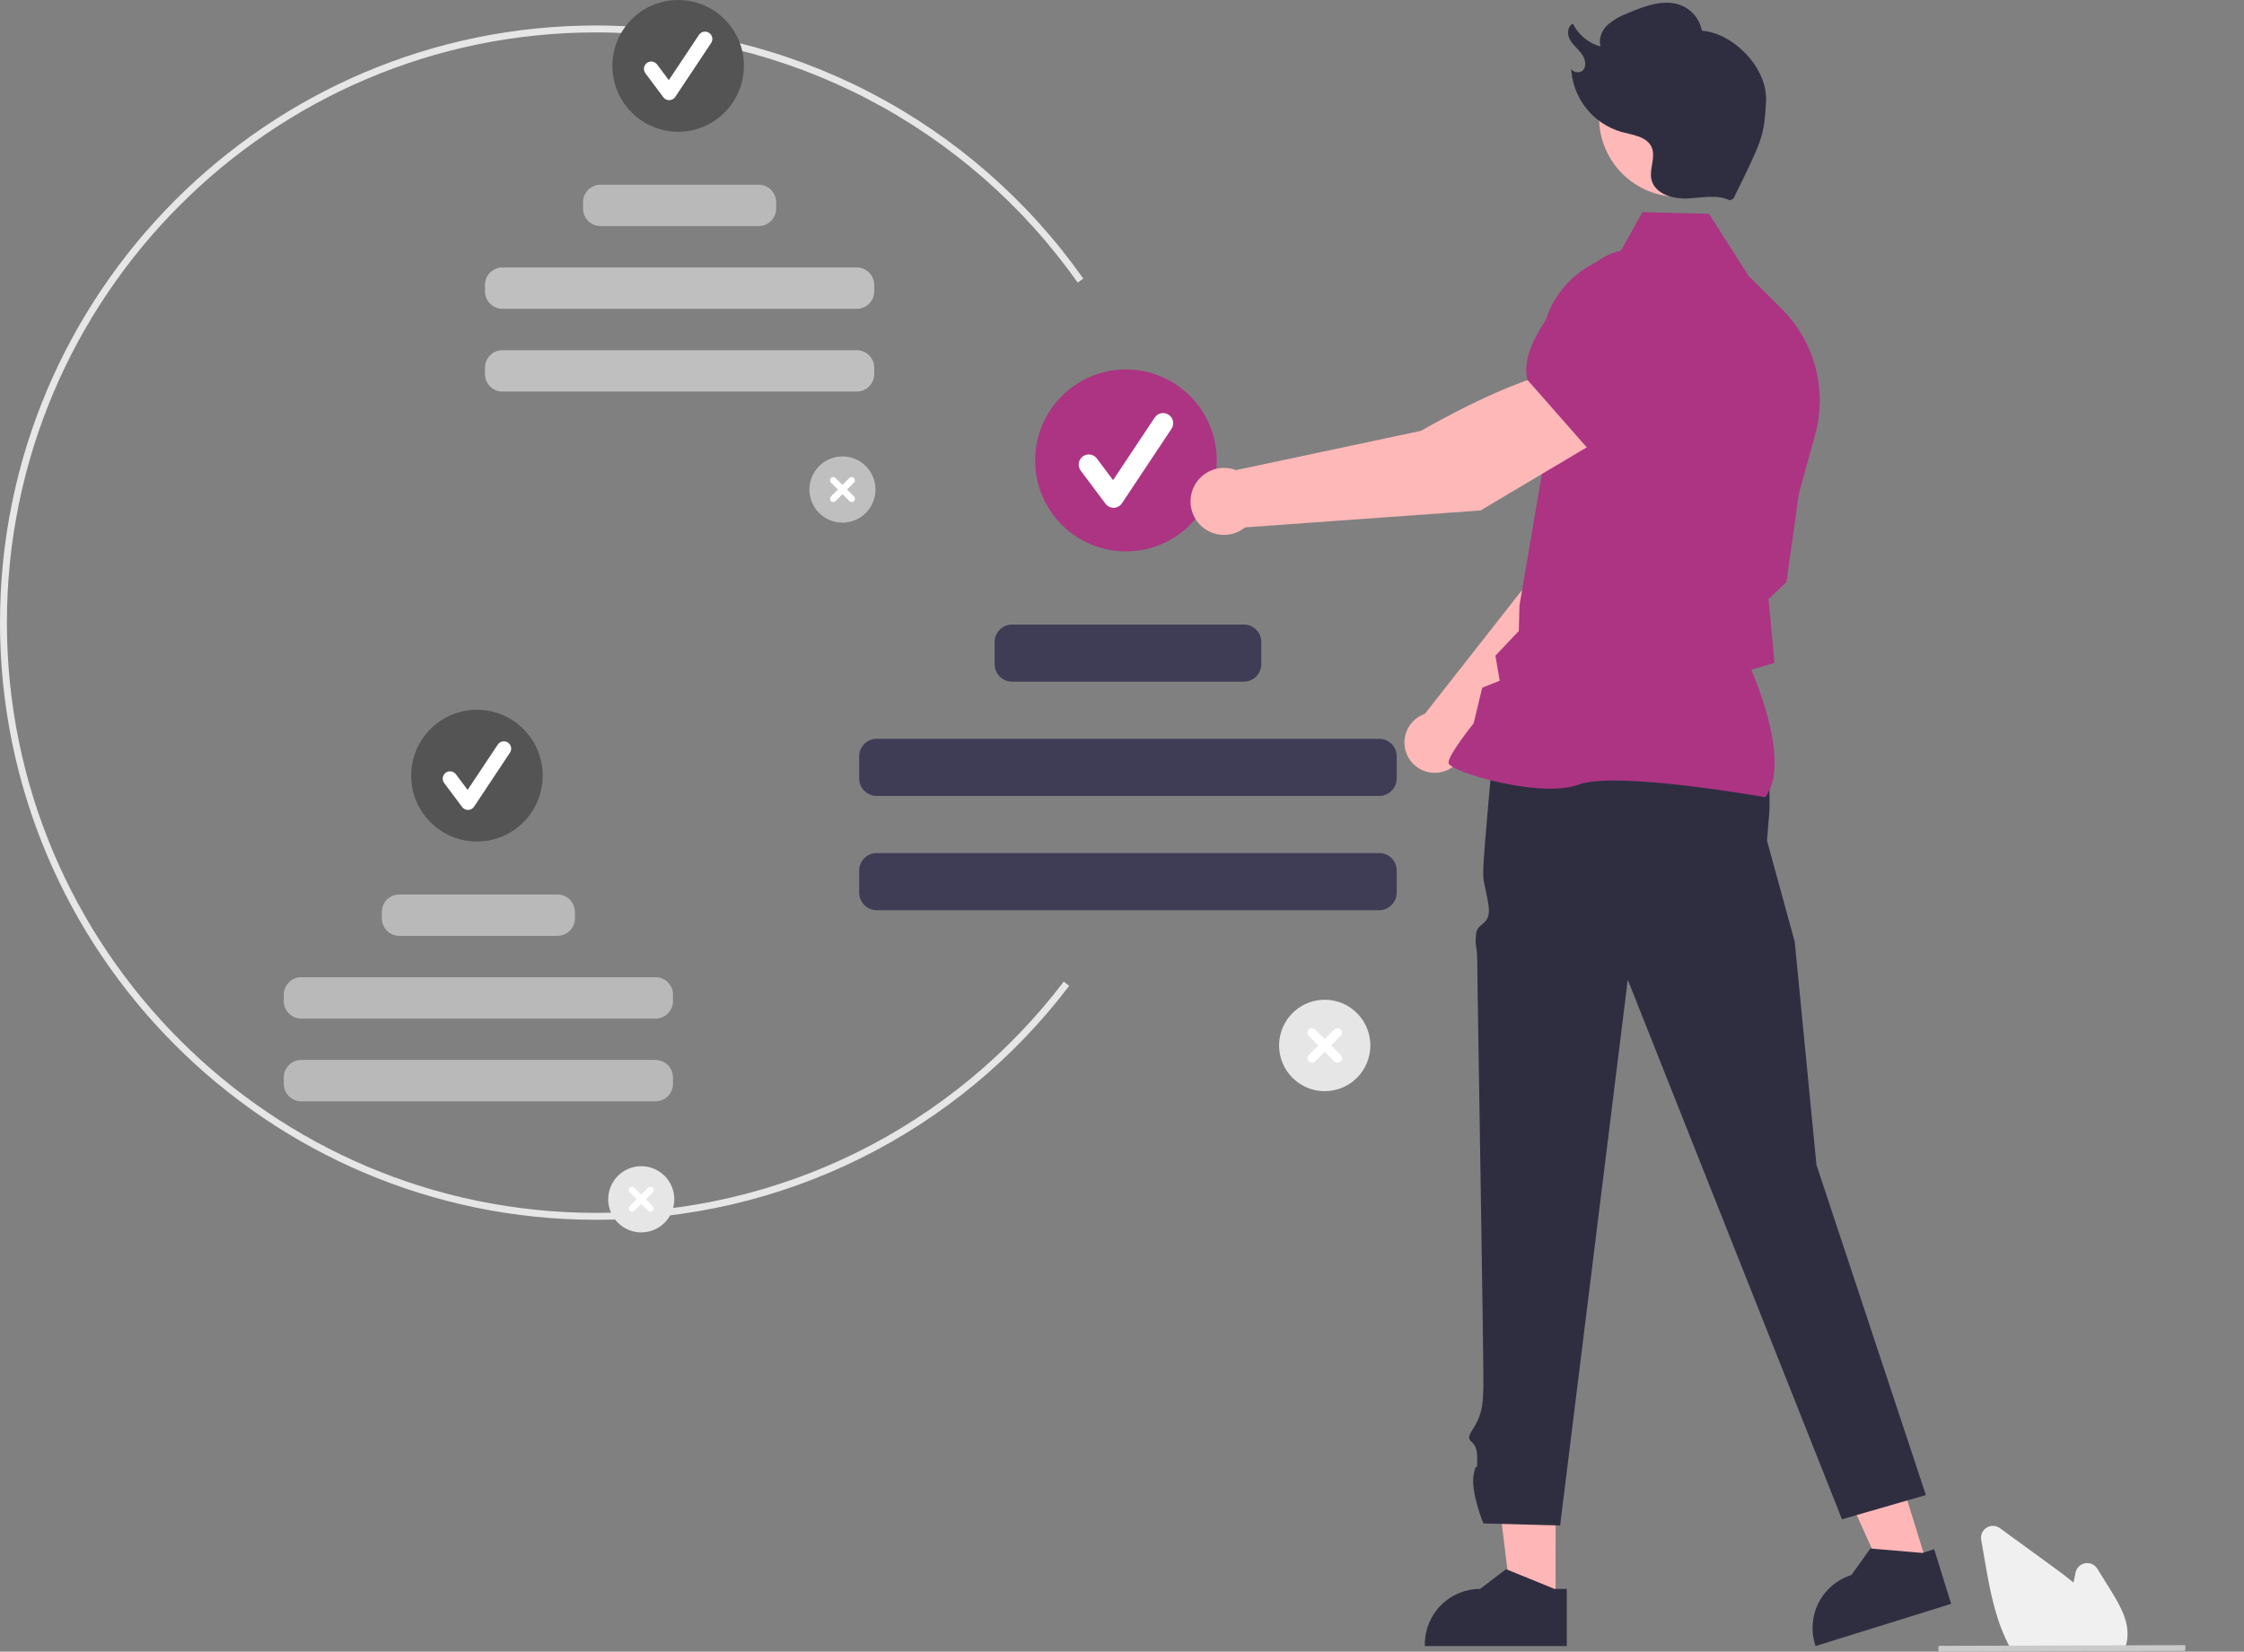 <svg width="345" height="254" viewBox="0 0 345 254" fill="none" xmlns="http://www.w3.org/2000/svg">
<rect x="0" y="0" width="345" height="254" fill="#808080" stroke="none"/>
<g clip-path="url(#clip0_93_960)">
<path d="M91.639 187.589C41.109 187.589 0 146.392 0 95.754C0 45.116 41.109 3.919 91.639 3.919C106.321 3.934 120.785 7.476 133.819 14.249C146.853 21.022 158.077 30.828 166.549 42.844L165.682 43.458C157.308 31.58 146.214 21.888 133.331 15.194C120.448 8.499 106.151 4.998 91.639 4.983C41.694 4.983 1.061 45.703 1.061 95.754C1.061 145.805 41.694 186.525 91.639 186.525C105.551 186.57 119.285 183.383 131.762 177.212C144.238 171.041 155.116 162.056 163.543 150.962L164.385 151.609C155.86 162.833 144.854 171.924 132.231 178.167C119.609 184.41 105.714 187.635 91.639 187.589Z" fill="#E6E6E6"/>
<path d="M129.523 80.375C128.519 80.375 127.537 80.076 126.701 79.517C125.866 78.958 125.215 78.163 124.83 77.232C124.446 76.302 124.345 75.279 124.541 74.291C124.737 73.304 125.221 72.397 125.932 71.685C126.642 70.973 127.547 70.488 128.532 70.292C129.518 70.095 130.539 70.196 131.467 70.581C132.395 70.967 133.189 71.619 133.747 72.456C134.305 73.293 134.603 74.278 134.603 75.284C134.603 76.635 134.068 77.929 133.115 78.884C132.163 79.838 130.871 80.375 129.523 80.375Z" fill="#BFBFBF"/>
<path d="M131.295 76.35L130.232 75.284L131.295 74.219C131.342 74.173 131.379 74.117 131.404 74.056C131.43 73.995 131.443 73.93 131.443 73.864C131.443 73.798 131.43 73.732 131.405 73.671C131.38 73.61 131.343 73.555 131.296 73.508C131.25 73.461 131.194 73.424 131.133 73.399C131.072 73.374 131.007 73.361 130.941 73.361C130.875 73.361 130.81 73.374 130.749 73.4C130.688 73.425 130.633 73.462 130.586 73.509L129.523 74.574L128.46 73.509C128.366 73.415 128.239 73.362 128.106 73.362C127.973 73.362 127.846 73.415 127.752 73.509C127.658 73.603 127.605 73.731 127.605 73.864C127.605 73.997 127.658 74.125 127.752 74.219L128.815 75.284L127.752 76.35C127.658 76.444 127.606 76.572 127.606 76.704C127.606 76.837 127.659 76.965 127.753 77.059C127.847 77.153 127.974 77.206 128.107 77.206C128.239 77.206 128.366 77.153 128.46 77.06L129.523 75.995L130.586 77.06C130.633 77.106 130.688 77.143 130.749 77.169C130.81 77.194 130.875 77.207 130.941 77.207C131.006 77.207 131.072 77.194 131.132 77.169C131.193 77.143 131.248 77.106 131.295 77.06C131.342 77.013 131.378 76.958 131.404 76.897C131.429 76.836 131.442 76.771 131.442 76.705C131.442 76.639 131.429 76.573 131.404 76.513C131.378 76.452 131.342 76.396 131.295 76.35Z" fill="white"/>
<path d="M104.261 20.261C109.844 20.261 114.37 15.725 114.37 10.13C114.37 4.536 109.844 0 104.261 0C98.678 0 94.152 4.536 94.152 10.13C94.152 15.725 98.678 20.261 104.261 20.261Z" fill="#545454"/>
<path d="M102.882 15.403C102.707 15.403 102.535 15.362 102.379 15.284C102.223 15.206 102.087 15.092 101.982 14.952L99.225 11.267C99.136 11.149 99.072 11.014 99.035 10.87C98.998 10.727 98.99 10.578 99.011 10.431C99.032 10.285 99.081 10.144 99.157 10.017C99.232 9.889 99.331 9.778 99.45 9.689C99.568 9.601 99.702 9.536 99.845 9.499C99.988 9.463 100.137 9.454 100.283 9.475C100.429 9.496 100.57 9.546 100.697 9.621C100.824 9.697 100.935 9.796 101.024 9.915L102.828 12.325L107.462 5.36C107.628 5.113 107.885 4.943 108.177 4.885C108.468 4.828 108.77 4.888 109.017 5.053C109.264 5.218 109.436 5.475 109.495 5.766C109.555 6.058 109.496 6.361 109.333 6.61L103.818 14.901C103.718 15.051 103.584 15.175 103.426 15.262C103.269 15.349 103.093 15.397 102.913 15.402L102.882 15.403Z" fill="white"/>
<path d="M116.639 28.407H92.33C90.844 28.407 89.639 29.613 89.639 31.102V32.073C89.639 33.562 90.844 34.769 92.33 34.769H116.639C118.124 34.769 119.329 33.562 119.329 32.073V31.102C119.329 29.613 118.124 28.407 116.639 28.407Z" fill="#B9B9B9"/>
<path d="M131.717 41.131H77.251C75.766 41.131 74.561 42.338 74.561 43.827V44.797C74.561 46.286 75.766 47.493 77.251 47.493H131.717C133.203 47.493 134.407 46.286 134.407 44.797V43.827C134.407 42.338 133.203 41.131 131.717 41.131Z" fill="#BFBFBF"/>
<path d="M131.717 53.856H77.251C75.766 53.856 74.561 55.063 74.561 56.552V57.522C74.561 59.011 75.766 60.218 77.251 60.218H131.717C133.203 60.218 134.407 59.011 134.407 57.522V56.552C134.407 55.063 133.203 53.856 131.717 53.856Z" fill="#BFBFBF"/>
<path d="M98.588 189.528C97.584 189.528 96.602 189.23 95.766 188.67C94.931 188.111 94.28 187.316 93.895 186.386C93.511 185.456 93.41 184.432 93.606 183.445C93.802 182.457 94.286 181.55 94.997 180.838C95.707 180.126 96.612 179.641 97.597 179.445C98.583 179.249 99.604 179.349 100.532 179.735C101.461 180.12 102.254 180.772 102.812 181.61C103.37 182.447 103.668 183.431 103.668 184.438C103.668 185.788 103.133 187.083 102.18 188.037C101.228 188.992 99.936 189.528 98.588 189.528Z" fill="#E6E6E6"/>
<path d="M100.36 185.503L99.297 184.438L100.36 183.372C100.454 183.278 100.507 183.15 100.507 183.017C100.507 182.884 100.454 182.756 100.36 182.662C100.266 182.568 100.139 182.515 100.006 182.515C99.873 182.515 99.745 182.568 99.651 182.662L98.588 183.727L97.525 182.662C97.431 182.568 97.304 182.515 97.171 182.515C97.038 182.515 96.911 182.568 96.817 182.662C96.723 182.756 96.67 182.884 96.67 183.017C96.67 183.15 96.723 183.278 96.817 183.372L97.88 184.438L96.817 185.503C96.723 185.597 96.67 185.725 96.67 185.858C96.67 185.991 96.723 186.119 96.817 186.213C96.911 186.307 97.038 186.36 97.171 186.36C97.304 186.36 97.432 186.307 97.525 186.213L98.588 185.148L99.651 186.213C99.745 186.307 99.873 186.36 100.006 186.36C100.139 186.36 100.266 186.307 100.36 186.213C100.454 186.119 100.507 185.991 100.507 185.858C100.507 185.725 100.454 185.597 100.36 185.503Z" fill="white"/>
<path d="M73.326 129.414C78.909 129.414 83.435 124.878 83.435 119.284C83.435 113.689 78.909 109.153 73.326 109.153C67.743 109.153 63.217 113.689 63.217 119.284C63.217 124.878 67.743 129.414 73.326 129.414Z" fill="#545454"/>
<path d="M71.947 124.556C71.772 124.556 71.6 124.515 71.444 124.437C71.288 124.359 71.152 124.245 71.047 124.105L68.29 120.42C68.201 120.302 68.137 120.167 68.1 120.024C68.063 119.88 68.055 119.731 68.076 119.585C68.097 119.438 68.147 119.297 68.222 119.17C68.297 119.043 68.397 118.931 68.515 118.843C68.633 118.754 68.767 118.689 68.91 118.652C69.053 118.616 69.202 118.608 69.348 118.629C69.495 118.649 69.635 118.699 69.762 118.774C69.889 118.85 70 118.95 70.089 119.068L71.893 121.479L76.527 114.513C76.609 114.389 76.714 114.282 76.836 114.198C76.959 114.115 77.097 114.057 77.243 114.027C77.388 113.998 77.538 113.997 77.683 114.026C77.829 114.054 77.967 114.112 78.091 114.194C78.214 114.276 78.32 114.383 78.402 114.506C78.484 114.63 78.542 114.769 78.57 114.914C78.599 115.06 78.598 115.21 78.569 115.356C78.539 115.502 78.481 115.64 78.398 115.763L72.883 124.054C72.783 124.204 72.649 124.328 72.491 124.415C72.334 124.502 72.158 124.551 71.978 124.556L71.947 124.556Z" fill="white"/>
<path d="M85.704 137.56H61.395C59.909 137.56 58.704 138.767 58.704 140.256V141.226C58.704 142.715 59.909 143.922 61.395 143.922H85.704C87.189 143.922 88.394 142.715 88.394 141.226V140.256C88.394 138.767 87.189 137.56 85.704 137.56Z" fill="#B9B9B9"/>
<path d="M100.782 150.284H46.316C44.831 150.284 43.626 151.491 43.626 152.98V153.951C43.626 155.44 44.831 156.647 46.316 156.647H100.782C102.268 156.647 103.472 155.44 103.472 153.951V152.98C103.472 151.491 102.268 150.284 100.782 150.284Z" fill="#B9B9B9"/>
<path d="M100.782 163.009H46.316C44.831 163.009 43.626 164.216 43.626 165.705V166.675C43.626 168.164 44.831 169.371 46.316 169.371H100.782C102.268 169.371 103.472 168.164 103.472 166.675V165.705C103.472 164.216 102.268 163.009 100.782 163.009Z" fill="#B9B9B9"/>
<path d="M203.668 167.809C202.281 167.809 200.925 167.397 199.771 166.624C198.617 165.852 197.718 164.754 197.187 163.469C196.657 162.185 196.518 160.772 196.788 159.408C197.059 158.044 197.727 156.792 198.708 155.809C199.689 154.826 200.939 154.156 202.3 153.885C203.66 153.614 205.071 153.753 206.352 154.285C207.634 154.817 208.73 155.718 209.5 156.874C210.271 158.03 210.683 159.389 210.683 160.779C210.683 162.644 209.944 164.432 208.628 165.75C207.313 167.068 205.528 167.809 203.668 167.809Z" fill="#E6E6E6"/>
<path d="M206.114 162.25L204.647 160.779L206.114 159.309C206.244 159.178 206.317 159.002 206.317 158.818C206.317 158.634 206.244 158.458 206.114 158.328C205.985 158.198 205.809 158.125 205.625 158.125C205.442 158.125 205.266 158.198 205.136 158.328L203.668 159.799L202.2 158.328C202.07 158.198 201.894 158.125 201.711 158.125C201.527 158.125 201.351 158.198 201.222 158.328C201.092 158.458 201.019 158.634 201.019 158.818C201.019 159.002 201.092 159.178 201.222 159.309L202.689 160.779L201.222 162.25C201.092 162.381 201.019 162.557 201.019 162.741C201.019 162.925 201.092 163.101 201.222 163.231C201.351 163.361 201.527 163.434 201.711 163.434C201.894 163.434 202.07 163.361 202.2 163.231L203.668 161.76L205.136 163.231C205.266 163.361 205.442 163.434 205.625 163.434C205.809 163.434 205.985 163.361 206.114 163.231C206.244 163.101 206.317 162.925 206.317 162.741C206.317 162.557 206.244 162.38 206.114 162.25Z" fill="white"/>
<path d="M173.106 84.797C180.816 84.797 187.066 78.534 187.066 70.808C187.066 63.082 180.816 56.819 173.106 56.819C165.397 56.819 159.147 63.082 159.147 70.808C159.147 78.534 165.397 84.797 173.106 84.797Z" fill="#AC3483"/>
<path d="M171.202 78.089C170.961 78.089 170.723 78.032 170.508 77.924C170.292 77.816 170.105 77.659 169.96 77.466L166.152 72.377C166.029 72.214 165.94 72.028 165.89 71.83C165.839 71.632 165.828 71.426 165.857 71.224C165.886 71.021 165.954 70.827 166.058 70.651C166.162 70.475 166.299 70.322 166.462 70.199C166.625 70.076 166.811 69.987 167.009 69.936C167.206 69.886 167.412 69.874 167.614 69.903C167.815 69.932 168.01 70.001 168.185 70.105C168.36 70.209 168.514 70.347 168.636 70.51L171.128 73.839L177.527 64.22C177.64 64.05 177.785 63.904 177.955 63.79C178.124 63.676 178.314 63.597 178.514 63.557C178.714 63.517 178.92 63.517 179.12 63.556C179.32 63.596 179.511 63.675 179.68 63.788C179.85 63.901 179.996 64.047 180.109 64.217C180.223 64.387 180.302 64.577 180.342 64.778C180.382 64.978 180.382 65.184 180.342 65.385C180.303 65.585 180.224 65.776 180.111 65.946L172.494 77.396C172.356 77.603 172.171 77.774 171.954 77.894C171.736 78.015 171.494 78.081 171.245 78.088C171.231 78.088 171.216 78.089 171.202 78.089Z" fill="white"/>
<path d="M191.223 96.046H155.606C154.12 96.046 152.915 97.253 152.915 98.742V102.135C152.915 103.624 154.12 104.831 155.606 104.831H191.223C192.709 104.831 193.914 103.624 193.914 102.135V98.742C193.914 97.253 192.709 96.046 191.223 96.046Z" fill="#3F3D56"/>
<path d="M212.045 113.617H134.784C133.298 113.617 132.094 114.824 132.094 116.313V119.707C132.094 121.196 133.298 122.403 134.784 122.403H212.045C213.531 122.403 214.735 121.196 214.735 119.707V116.313C214.735 114.824 213.531 113.617 212.045 113.617Z" fill="#3F3D56"/>
<path d="M212.045 131.189H134.784C133.298 131.189 132.094 132.396 132.094 133.885V137.278C132.094 138.767 133.298 139.974 134.784 139.974H212.045C213.531 139.974 214.735 138.767 214.735 137.278V133.885C214.735 132.396 213.531 131.189 212.045 131.189Z" fill="#3F3D56"/>
<path d="M239.163 246.568L232.394 246.568L229.173 220.401L239.165 220.401L239.163 246.568Z" fill="#FFB6B6"/>
<path d="M238.983 244.352L231.755 241.406L231.548 241.321L227.557 244.352C225.304 244.353 223.143 245.25 221.55 246.846C219.957 248.443 219.061 250.609 219.061 252.867V253.143H240.888V244.352H238.983Z" fill="#2F2E41"/>
<path d="M296.381 240.886L289.916 242.899L279.091 218.868L288.633 215.897L296.381 240.886Z" fill="#FFB6B6"/>
<path d="M295.552 238.823L287.777 238.159L287.554 238.14L284.641 242.221C282.49 242.892 280.692 244.391 279.643 246.39C278.594 248.388 278.381 250.723 279.049 252.879L279.131 253.143L299.974 246.652L297.371 238.257L295.552 238.823Z" fill="#2F2E41"/>
<path d="M269.295 112.524L272.048 120.371V124.613L271.665 129.278L275.926 144.835L279.269 179.142L296.092 229.925L283.193 233.648L250.259 150.673L239.857 234.6L228.06 234.284C228.06 234.284 226.042 229.393 226.573 226.734C227.104 224.075 227.104 227.266 227.104 224.075C227.104 220.884 224.803 222.271 226.484 219.716C228.165 217.162 227.956 214.926 228.06 213.385C228.165 211.844 227.104 149.622 227.104 147.494C227.104 145.367 226.736 145.833 226.92 143.739C227.104 141.644 229.436 142.505 228.801 138.884C228.165 135.263 227.956 135.896 228.06 133.186C228.165 130.476 229.628 114.588 229.628 114.588L269.295 112.524Z" fill="#2F2E41"/>
<path d="M225.146 115.077L248.794 92.222L255.349 73.624L245.681 69.411C240.715 74.178 235.347 89.026 235.347 89.026L219.073 109.774C218.947 109.817 218.82 109.864 218.695 109.919C217.962 110.243 217.325 110.751 216.845 111.393C216.365 112.036 216.059 112.792 215.956 113.588C215.853 114.384 215.956 115.194 216.257 115.938C216.557 116.682 217.044 117.336 217.67 117.837C218.296 118.338 219.04 118.668 219.831 118.796C220.622 118.924 221.432 118.846 222.184 118.568C222.936 118.291 223.603 117.824 224.122 117.212C224.641 116.6 224.994 115.865 225.146 115.077Z" fill="#FFB8B8"/>
<path d="M242.96 71.487L255.223 75.389L255.27 75.381C259.834 74.615 263.621 67.144 265.995 61.012C266.776 58.989 266.761 56.745 265.954 54.733C265.147 52.72 263.607 51.09 261.647 50.172C260.196 49.504 258.588 49.256 257.004 49.456C255.42 49.657 253.924 50.297 252.684 51.305L246.386 56.462L242.96 71.487Z" fill="#AC3483"/>
<path d="M271.379 122.605L271.45 122.51C275.276 117.424 270.043 104.831 269.252 103.004L272.81 101.948L272.19 95.16L271.891 92.133L274.657 89.501L274.666 89.433L276.569 75.866L279.058 66.887C279.996 63.492 280.016 59.909 279.115 56.504C278.215 53.099 276.426 49.996 273.933 47.513L268.845 42.45L262.749 32.887L252.528 32.623L248.852 39.166C245.434 39.865 242.369 41.744 240.191 44.474C238.013 47.205 236.86 50.615 236.933 54.111L237.279 71.53L233.611 93.112L233.509 97.033L229.909 100.84L230.574 104.688L227.882 105.763L226.564 111.232C226.061 111.863 222.738 116.072 222.708 117.245C222.703 117.421 222.829 117.595 223.102 117.791C225.253 119.333 237.274 122.674 242.685 120.666C248.447 118.527 271.034 122.543 271.261 122.584L271.379 122.605Z" fill="#AC3483"/>
<path d="M246.323 67.385L241.102 56.953C233.523 57.472 218.482 66.253 218.482 66.253L190.024 72.3C189.181 71.975 188.267 71.878 187.375 72.02C186.483 72.162 185.644 72.536 184.942 73.106C184.241 73.676 183.701 74.421 183.378 75.266C183.055 76.111 182.96 77.027 183.102 77.921C183.244 78.814 183.619 79.655 184.189 80.358C184.758 81.06 185.502 81.6 186.346 81.923C187.19 82.245 188.104 82.34 188.995 82.196C189.887 82.052 190.725 81.676 191.426 81.104L227.626 78.504L246.323 67.385Z" fill="#FFB8B8"/>
<path d="M244.217 69.097L257.853 58.942L260.255 50.268C260.72 48.563 260.7 46.763 260.198 45.069C259.695 43.374 258.73 41.855 257.411 40.682C255.612 39.104 253.283 38.269 250.894 38.346C248.504 38.423 246.233 39.407 244.54 41.098C239.409 46.231 233.556 53.392 234.813 58.357L234.826 58.407L244.217 69.097Z" fill="#AC3483"/>
<path d="M257.975 30.252C264.672 30.252 270.1 24.811 270.1 18.101C270.1 11.389 264.672 5.949 257.975 5.949C251.278 5.949 245.85 11.389 245.85 18.101C245.85 24.811 251.278 30.252 257.975 30.252Z" fill="#FFB8B8"/>
<path d="M265.954 30.808C263.926 29.854 261.558 30.434 259.319 30.522C257.08 30.611 254.367 29.765 253.892 27.57C253.54 25.948 254.596 24.169 253.931 22.649C253.205 20.991 251.028 20.755 249.282 20.29C247.092 19.656 245.162 18.34 243.77 16.532C242.379 14.724 241.598 12.518 241.542 10.236C241.421 11.142 242.968 11.439 243.476 10.68C243.984 9.921 243.634 8.87 243.074 8.149C242.513 7.427 241.757 6.851 241.335 6.041C240.912 5.231 240.994 4.028 241.819 3.638C242.242 4.493 242.841 5.249 243.577 5.855C244.312 6.462 245.168 6.905 246.087 7.156C245.711 6.013 246.242 4.729 247.096 3.884C248.004 3.092 249.049 2.475 250.18 2.064C252.975 0.85 256.238 -0.359 258.945 1.042C259.644 1.411 260.25 1.933 260.72 2.569C261.189 3.206 261.508 3.94 261.655 4.718C266.661 5.142 271.803 10.577 271.518 15.605C271.211 21.017 270.987 21.455 266.491 30.562" fill="#2F2E41"/>
<path d="M326.695 253.455H309.084L309.008 253.317C308.783 252.908 308.565 252.474 308.362 252.029C306.548 248.137 305.781 243.685 305.105 239.758L304.595 236.798C304.534 236.439 304.58 236.07 304.729 235.739C304.878 235.407 305.122 235.127 305.43 234.935C305.738 234.743 306.097 234.647 306.46 234.661C306.822 234.674 307.173 234.796 307.466 235.01C310.143 236.961 312.82 238.911 315.499 240.859C316.513 241.599 317.671 242.455 318.781 243.38C318.888 242.859 319 242.336 319.112 241.821C319.189 241.465 319.37 241.141 319.632 240.889C319.895 240.637 320.226 240.469 320.584 240.407C320.942 240.345 321.31 240.392 321.642 240.541C321.973 240.69 322.253 240.934 322.445 241.243L324.505 244.561C326.008 246.984 327.334 249.371 327.064 251.946C327.065 251.977 327.063 252.009 327.057 252.04C327.003 252.463 326.903 252.878 326.758 253.279L326.695 253.455Z" fill="#F0F0F0"/>
<path d="M335.858 253.886L298.142 254C298.104 253.999 298.068 253.953 298.041 253.87C298.015 253.787 298 253.674 298 253.557C298 253.44 298.015 253.328 298.041 253.245C298.068 253.162 298.104 253.115 298.142 253.114L335.858 253C335.896 253.001 335.932 253.048 335.959 253.131C335.985 253.213 336 253.326 336 253.443C336 253.56 335.985 253.672 335.959 253.755C335.932 253.838 335.896 253.885 335.858 253.886Z" fill="#CACACA"/>
</g>
<defs>
<clipPath id="clip0_93_960">
<rect width="345" height="254" fill="white"/>
</clipPath>
</defs>
</svg>
